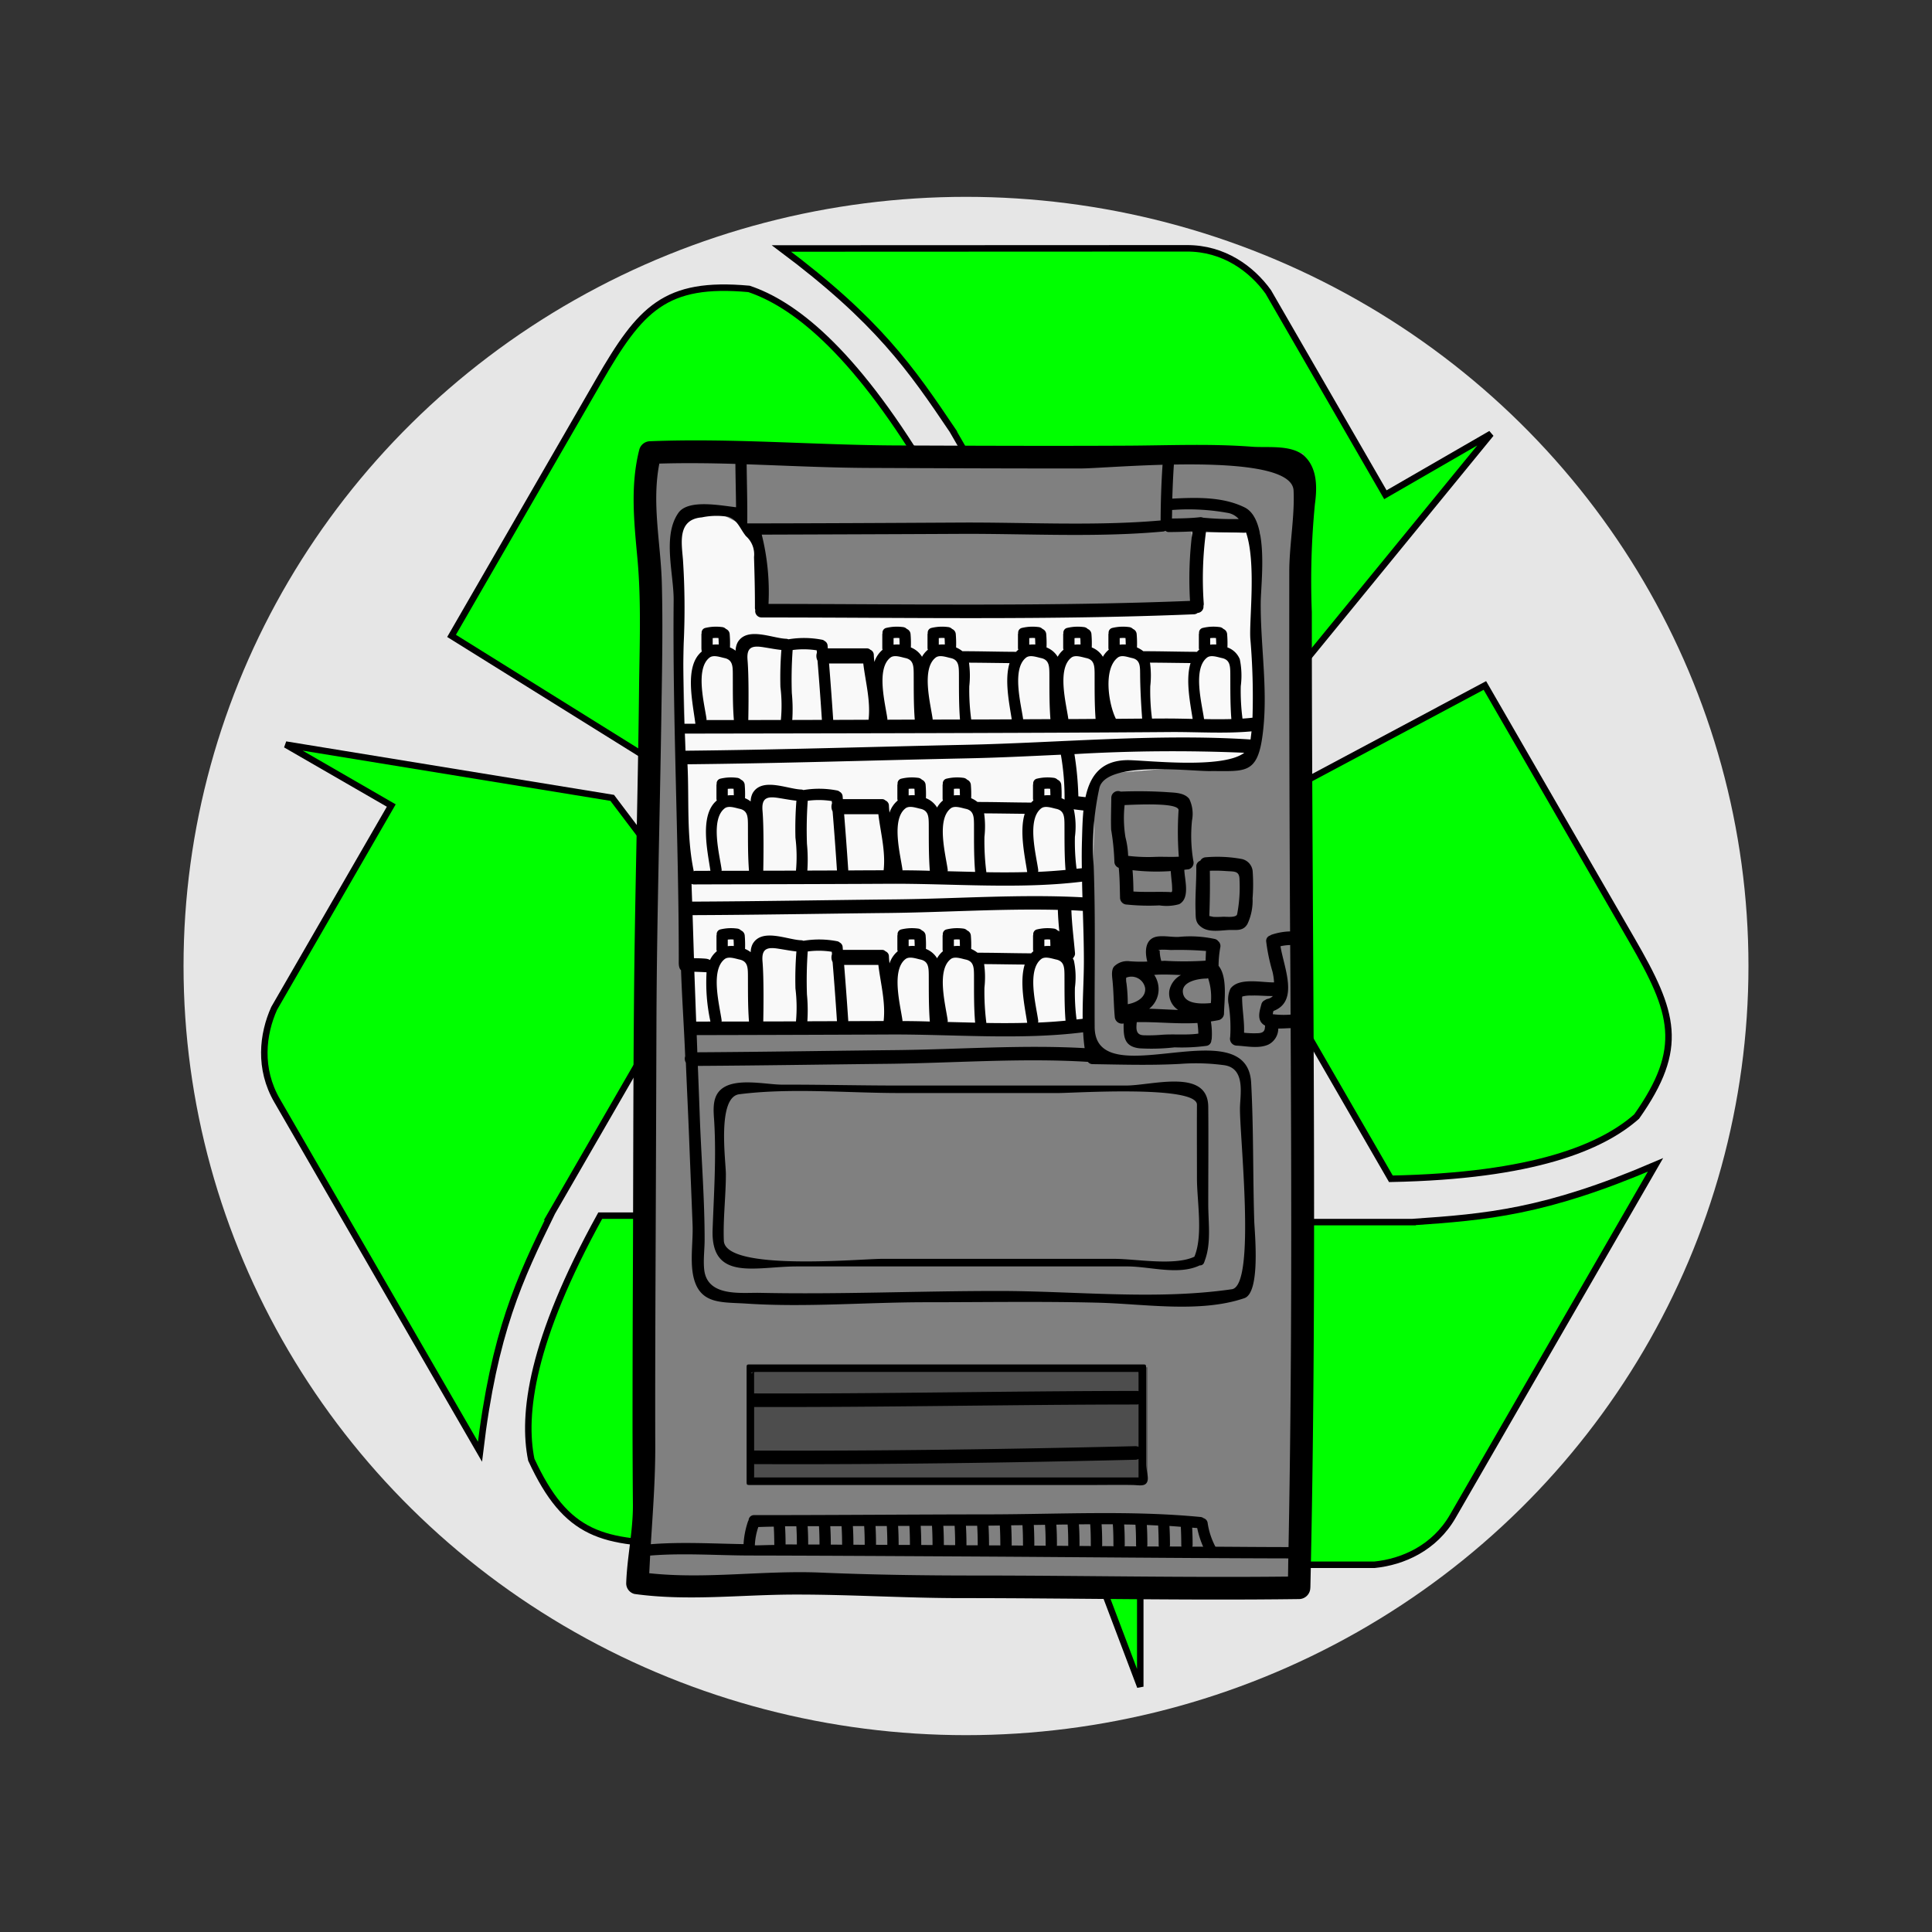 <?xml version="1.0" encoding="UTF-8" standalone="no"?>
<svg
   viewBox="0 0 200 200"
   x="0px"
   y="0px"
   version="1.1"
   id="svg9"
   width="200"
   height="200"
   xml:space="preserve"
   xmlns="http://www.w3.org/2000/svg"
   xmlns:svg="http://www.w3.org/2000/svg"><rect x="0" y="0" width="200" height="200" fill="#333333" stroke="none"/><defs
     id="defs9" /><g
     id="g8"
     transform="translate(36.535,41.59)"><ellipse
       style="fill:#e6e6e6;stroke-width:1.157"
       id="path12"
       cx="63.465"
       cy="58.41"
       rx="81"
       ry="79.623" /><g
       id="layer1"
       transform="matrix(0.671,0,0,0.671,-68.331,-86.151)"><path
         id="path4042"
         d="m 276.47,172.16 22.683,39.288 c 6.492,11.218 8.217,16.59 0.732,27.216 -5.316,4.695 -15.837,9.181 -37.918,9.606 l -30.181,-52.275 z"
         style="fill:#00ff00;stroke:#000000" /><path
         id="path4054"
         style="fill:#00ff00;stroke:#000000"
         d="m 265.31,254.95 h -42.008 v -18.763 l -18.069,42.701 18.069,47.738 v -18.809 h 36.139 c 4.337,-0.44 9.256,-2.551 12.108,-7.533 l 31.24,-54.162 c -17.097,7.338 -26.163,8.04 -37.479,8.827 z" /><path
         id="path4061"
         style="fill:#00ff00;stroke:#000000"
         d="m 198.65,304.57 -45.365,-4e-5 c -12.961,0.016 -18.476,-1.179 -23.935,-12.974 -1.408,-6.951 -0.034,-18.306 10.64,-37.641 l 60.362,1.1e-4 z" /><path
         id="path4063"
         d="m 132.53,253.5 21.004,-36.38 16.249,9.381 -27.945,-36.999 -50.377,-8.221 16.289,9.404 -18.069,31.297 c -1.787,3.976 -2.419,9.292 0.47,14.252 l 31.285,54.136 c 2.194,-18.475 6.119,-26.678 11.095,-36.871 z"
         style="fill:#00ff00;stroke:#000000" /><path
         id="path4065"
         d="m 117.05,164.51 22.683,-39.288 c 6.469,-11.231 10.259,-15.411 23.204,-14.242 6.724,2.256 15.869,9.125 27.278,28.035 l -30.181,52.275 z"
         style="fill:#00ff00;stroke:#000000" /><path
         id="path4067"
         style="fill:#00ff00;stroke:#000000"
         d="m 194.33,132.79 21.004,36.38 -16.249,9.381 46.015,-5.702 32.308,-39.518 -16.289,9.404 -18.069,-31.297 c -2.55,-3.536 -6.838,-6.74 -12.577,-6.719 l -62.525,0.026 c 14.903,11.138 20.044,18.638 26.384,28.044 z" /></g><rect
       style="fill:#808080"
       id="rect9"
       width="68.094"
       height="117.396"
       x="30.3"
       y="21.327"
       transform="translate(-7.9746358e-4,-16.002)" /><rect
       style="fill:#4d4d4d"
       id="rect12"
       width="41.121"
       height="11.743"
       x="41.129"
       y="99.947" /><path
       style="fill:#f9f9f9"
       d="M 35.159,64.843 C 33.815,12.696 33.815,12.696 33.815,12.696 l 3.125,-1.676 4.267,2.19 1.326,8.548 44.526,-0.708 -0.251,-7.53 7.079,0.033 -0.037,22.503 -2.481,1.369 -14.508,1.143 -0.642,26.155 z"
       id="path11" /><path
       d="m 35.291,48.64 c 0,-0.047 0.039,-0.078 0.141,-0.078 0.577,0 1.006,0 1.576,-0.008 -0.3,-2.028 -1.155,-5.789 0.663,-7.28 a 0.428,0.428 0 0 1 -0.039,-0.171 v -1.436 a 0.6,0.6 0 0 1 0.024,-0.1 0.5,0.5 0 0 1 0.405,-0.554 4.705,4.705 0 0 1 1.686,-0.086 0.659,0.659 0 0 1 0.429,0.2 0.619,0.619 0 0 1 0.382,0.538 11.449,11.449 0 0 1 0.031,1.373 2.668,2.668 0 0 1 0.586,0.336 1.916,1.916 0 0 1 0.21,-0.866 c 0.975,-1.654 3.582,-0.414 5.025,-0.367 a 0.694,0.694 0 0 1 0.226,0.055 9.78,9.78 0 0 1 3.5,0.047 0.539,0.539 0 0 1 0.257,0.132 0.572,0.572 0 0 1 0.3,0.461 c 0.008,0.1 0.016,0.2 0.024,0.3 H 54.8 a 0.484,0.484 0 0 1 0.327,0.14 0.58,0.58 0 0 1 0.359,0.508 c 0.008,0.257 0.031,0.507 0.063,0.756 a 2.717,2.717 0 0 1 0.85,-1.264 0.428,0.428 0 0 1 -0.039,-0.171 v -1.438 a 0.6,0.6 0 0 1 0.024,-0.1 0.5,0.5 0 0 1 0.405,-0.554 4.705,4.705 0 0 1 1.686,-0.086 0.659,0.659 0 0 1 0.429,0.2 0.619,0.619 0 0 1 0.382,0.538 11.449,11.449 0 0 1 0.031,1.373 2.352,2.352 0 0 1 1.155,0.968 2.505,2.505 0 0 1 0.609,-0.734 0.412,0.412 0 0 1 -0.039,-0.171 v -1.434 a 0.592,0.592 0 0 1 0.023,-0.1 0.5,0.5 0 0 1 0.406,-0.554 4.7,4.7 0 0 1 1.685,-0.086 0.657,0.657 0 0 1 0.429,0.2 0.62,0.62 0 0 1 0.383,0.538 11.66,11.66 0 0 1 0.032,1.375 2.841,2.841 0 0 1 0.655,0.391 c 1.834,0 3.66,0.054 5.493,0.062 0.016,0 0.031,0.008 0.055,0.008 A 1.708,1.708 0 0 1 70.445,41.274 0.412,0.412 0 0 1 70.4,41.1 v -1.433 a 0.592,0.592 0 0 1 0.023,-0.1 0.5,0.5 0 0 1 0.406,-0.554 4.7,4.7 0 0 1 1.685,-0.086 0.657,0.657 0 0 1 0.429,0.2 0.62,0.62 0 0 1 0.383,0.538 11.66,11.66 0 0 1 0.031,1.373 c 0.109,0.047 0.21,0.094 0.312,0.149 a 25.854,25.854 0 0 0 -0.383,-4.651 c -3.362,0.156 -6.632,0.32 -9.932,0.383 -9.6,0.2 -19.124,0.515 -28.721,0.608 0.183,3.708 -0.122,7.415 0.658,11.113 z M 98.577,5.7 c 1.28,1.28 1.233,3.254 1.007,4.9 a 81.944,81.944 0 0 0 -0.32,11.158 c 0,33.62 0.616,67.288 -0.148,100.909 v 0.015 a 0.37,0.37 0 0 1 -0.008,0.094 1.178,1.178 0 0 1 -1.17,1.17 c -11.673,0.157 -23.377,-0.1 -35.057,-0.1 -5.735,0 -11.47,-0.382 -17.2,-0.367 -5.547,0.008 -11.009,0.7 -16.533,-0.062 a 1.131,1.131 0 0 1 -0.858,-1.124 c 0.093,-2.731 0.71,-5.368 0.694,-8.106 -0.023,-2.536 -0.031,-5.064 -0.039,-7.6 q 0,-7.443 0.031,-14.895 C 29.023,81.869 29.007,72.053 29.093,62.23 29.179,51.486 29.499,40.73 29.616,29.982 29.663,25.441 29.866,20.853 29.46,16.32 29.109,12.497 28.688,8.705 29.647,4.944 a 1.178,1.178 0 0 1 1.124,-0.858 c 8.5,-0.336 17.017,0.4 25.522,0.437 7.888,0.031 15.776,0.062 23.665,0.023 4.369,-0.015 8.762,-0.226 13.123,0.109 1.642,0.127 4.185,-0.263 5.496,1.045 z m -1.646,11.894 c 0,-2.746 0.57,-5.7 0.445,-8.4 C 97.266,6.788 90.9,6.4 84.985,6.5 c -0.078,1.178 -0.132,2.348 -0.163,3.527 2.5,-0.125 5.219,-0.211 7.49,0.912 2.575,1.28 1.67,7.78 1.662,9.91 -0.024,4.642 0.827,9.292 0.156,13.919 -0.562,3.894 -1.951,3.433 -5.438,3.465 -2.076,0.015 -10.7,-1.077 -11.415,1.732 a 28.489,28.489 0 0 0 -0.593,8.1 c 0.2,5.539 0.07,11.1 0.1,16.65 0.031,7.186 15.777,-1.927 16.2,5.782 0.257,4.744 0.172,9.558 0.32,14.317 0.039,1.178 0.679,7.405 -1.022,7.982 -4.6,1.569 -10.4,0.585 -15.153,0.468 -5.945,-0.148 -11.9,-0.046 -17.844,-0.046 -6.164,0 -12.4,0.546 -18.554,0.14 -2.481,-0.164 -4.744,0.117 -5.446,-2.629 -0.429,-1.678 -0.055,-3.816 -0.125,-5.54 -0.117,-3.067 -0.25,-6.125 -0.367,-9.192 -0.1,-2.528 -0.226,-5.056 -0.328,-7.584 a 0.8,0.8 0 0 1 -0.07,-0.663 c -0.117,-2.965 -0.328,-5.93 -0.429,-8.9 -0.281,-0.257 -0.234,-0.788 -0.234,-1.068 0,-12.453 -0.648,-24.789 -0.531,-37.218 0.024,-2.731 -1.186,-6.656 0.484,-9.051 1,-1.444 4.307,-0.78 5.977,-0.593 C 39.646,9.43 39.607,7.932 39.592,6.433 36.97,6.355 34.341,6.324 31.719,6.402 c -0.8,4.1 0.14,8.185 0.257,12.328 0.125,4.713 0.016,9.433 -0.054,14.146 -0.156,10.307 -0.453,20.606 -0.5,30.913 Q 31.376,78.466 31.313,93.15 c -0.015,4.986 -0.031,9.972 -0.015,14.957 0.007,3.441 -0.25,6.789 -0.461,10.159 3.16,-0.249 6.422,-0.062 9.6,-0.008 a 8.83,8.83 0 0 1 0.468,-2.379 0.977,0.977 0 0 1 0.055,-0.094 0.552,0.552 0 0 1 0.577,-0.53 c 8.583,0 16.331,-0.071 24.477,-0.078 7.186,-0.016 14.583,-0.422 21.745,0.273 a 0.63,0.63 0 0 1 0.305,0.124 0.6,0.6 0 0 1 0.421,0.523 7.642,7.642 0 0 0 0.8,2.427 c 2.52,0.015 5.04,0.039 7.568,0.039 0.343,-17.9 0.312,-35.806 0.218,-53.72 -0.413,0.008 -0.85,0.047 -1.279,0.039 a 1.867,1.867 0 0 1 -1.007,1.654 c -1,0.46 -2.239,0.172 -3.292,0.117 a 0.716,0.716 0 0 1 -0.679,-0.89 15.641,15.641 0 0 0 -0.156,-3.362 2.6,2.6 0 0 1 0.187,-1.655 c 0.874,-1.178 3.215,-0.616 4.51,-0.639 a 6.124,6.124 0 0 0 -0.164,-1.116 19.179,19.179 0 0 1 -0.648,-3.1 0.581,0.581 0 0 1 0.414,-0.64 0.523,0.523 0 0 1 0.156,-0.086 6.6,6.6 0 0 1 1.9,-0.336 q -0.07,-12.943 -0.086,-25.88 z m 0.133,45.847 q -0.012,-3.6 -0.039,-7.2 a 4.816,4.816 0 0 0 -1.007,0.124 c 0.375,2.248 1.935,5.7 -0.726,6.7 a 1.873,1.873 0 0 0 -0.07,0.335 9.053,9.053 0 0 0 1.842,0.041 z M 96.8,121.617 c 0.016,-0.625 0.016,-1.249 0.032,-1.881 -11.072,-0.023 -22.152,-0.14 -33.231,-0.2 -7.506,-0.039 -15.02,-0.086 -22.526,-0.1 -3.386,-0.008 -6.913,-0.273 -10.307,0.007 l -0.094,1.826 c 5.915,0.64 11.86,-0.32 17.79,-0.062 5.321,0.226 10.611,0.3 15.933,0.3 10.788,0 21.611,0.227 32.403,0.11 z m -1.56,-60.1 c -0.749,0.016 -1.5,-0.078 -2.247,-0.047 a 3.158,3.158 0 0 0 -0.929,0.1 0.861,0.861 0 0 0 -0.015,0.249 c 0.023,1.179 0.242,2.326 0.2,3.5 a 9.585,9.585 0 0 0 1.147,0.055 c 0.4,-0.008 0.921,0.023 1,-0.484 0.016,-0.1 0.024,-0.211 0.031,-0.312 a 1.112,1.112 0 0 1 -0.2,-0.125 c -0.656,-0.515 -0.367,-1.4 -0.188,-2.068 a 0.624,0.624 0 0 1 0.383,-0.445 0.635,0.635 0 0 1 0.226,-0.117 1.05,1.05 0 0 0 0.59,-0.309 z m -2.117,-28.81 a 70.155,70.155 0 0 0 -0.226,-8.2 c -0.125,-1.951 0.632,-7.841 -0.445,-10.986 a 0.766,0.766 0 0 1 -0.2,0.031 c -1.318,-0.046 -2.629,-0.015 -3.94,-0.125 a 36.375,36.375 0 0 0 -0.234,7.483 0.607,0.607 0 0 1 -0.031,0.219 0.656,0.656 0 0 1 -0.609,0.733 0.638,0.638 0 0 1 -0.39,0.14 C 72.161,22.619 57.219,22.33 42.317,22.33 a 0.661,0.661 0 0 1 -0.664,-0.78 0.694,0.694 0 0 1 -0.039,-0.18 c 0.008,-1.763 -0.039,-3.526 -0.093,-5.29 a 2.511,2.511 0 0 0 -0.843,-2.177 c -0.031,-0.039 -0.062,-0.085 -0.093,-0.124 -0.547,-0.726 -0.781,-1.53 -1.717,-1.865 a 7.4,7.4 0 0 0 -2.746,0.054 c -2.567,0.211 -2.092,2.669 -1.959,4.362 a 76.551,76.551 0 0 1 0.078,8.676 c -0.078,2.708 -0.039,5.2 0.055,8.326 h 1.155 c -0.3,-2.341 -1.155,-5.985 0.663,-7.475 a 1.77,1.77 0 0 1 -0.039,-0.359 v -1.436 a 0.592,0.592 0 0 1 0.023,-0.1 0.5,0.5 0 0 1 0.406,-0.554 4.7,4.7 0 0 1 1.685,-0.086 0.657,0.657 0 0 1 0.429,0.2 0.62,0.62 0 0 1 0.383,0.538 11.66,11.66 0 0 1 0.031,1.373 2.683,2.683 0 0 1 0.585,0.336 1.916,1.916 0 0 1 0.211,-0.866 c 0.975,-1.654 3.581,-0.414 5.024,-0.367 a 0.7,0.7 0 0 1 0.227,0.055 9.775,9.775 0 0 1 3.5,0.047 0.547,0.547 0 0 1 0.258,0.132 0.575,0.575 0 0 1 0.3,0.461 c 0.008,0.1 0.015,0.2 0.023,0.3 h 4.073 a 0.488,0.488 0 0 1 0.328,0.141 0.581,0.581 0 0 1 0.359,0.507 c 0.008,0.257 0.031,0.507 0.062,0.757 A 2.717,2.717 0 0 1 54.833,25.672 0.42,0.42 0 0 1 54.8,25.5 v -1.438 a 0.592,0.592 0 0 1 0.023,-0.1 0.5,0.5 0 0 1 0.406,-0.554 4.7,4.7 0 0 1 1.685,-0.086 0.657,0.657 0 0 1 0.429,0.2 0.62,0.62 0 0 1 0.383,0.538 11.66,11.66 0 0 1 0.031,1.373 2.356,2.356 0 0 1 1.155,0.968 2.485,2.485 0 0 1 0.608,-0.733 0.437,0.437 0 0 1 -0.039,-0.172 v -1.434 a 0.6,0.6 0 0 1 0.024,-0.1 0.5,0.5 0 0 1 0.405,-0.554 4.705,4.705 0 0 1 1.686,-0.086 0.661,0.661 0 0 1 0.429,0.2 0.619,0.619 0 0 1 0.382,0.538 11.449,11.449 0 0 1 0.031,1.373 2.906,2.906 0 0 1 0.656,0.391 c 1.833,0 3.659,0.054 5.493,0.062 0.015,0 0.031,0.008 0.054,0.008 a 1.647,1.647 0 0 1 0.242,-0.226 0.437,0.437 0 0 1 -0.039,-0.172 v -1.434 a 0.706,0.706 0 0 1 0.023,-0.1 0.5,0.5 0 0 1 0.406,-0.554 4.705,4.705 0 0 1 1.686,-0.086 0.661,0.661 0 0 1 0.429,0.2 0.619,0.619 0 0 1 0.382,0.538 11.449,11.449 0 0 1 0.031,1.373 2.352,2.352 0 0 1 1.155,0.968 2.488,2.488 0 0 1 0.609,-0.733 0.42,0.42 0 0 1 -0.039,-0.172 v -1.434 a 0.592,0.592 0 0 1 0.023,-0.1 0.5,0.5 0 0 1 0.406,-0.554 4.7,4.7 0 0 1 1.685,-0.086 0.657,0.657 0 0 1 0.429,0.2 0.617,0.617 0 0 1 0.382,0.538 11.449,11.449 0 0 1 0.032,1.373 2.349,2.349 0 0 1 1.154,0.968 2.5,2.5 0 0 1 0.609,-0.733 0.437,0.437 0 0 1 -0.039,-0.172 v -1.434 a 0.706,0.706 0 0 1 0.023,-0.1 0.5,0.5 0 0 1 0.406,-0.554 4.705,4.705 0 0 1 1.686,-0.086 0.661,0.661 0 0 1 0.429,0.2 0.619,0.619 0 0 1 0.382,0.538 11.449,11.449 0 0 1 0.031,1.373 2.906,2.906 0 0 1 0.656,0.391 c 1.833,0 3.659,0.054 5.493,0.062 0.015,0 0.031,0.008 0.054,0.008 a 1.647,1.647 0 0 1 0.242,-0.226 0.437,0.437 0 0 1 -0.039,-0.172 v -1.434 a 0.706,0.706 0 0 1 0.023,-0.1 0.5,0.5 0 0 1 0.407,-0.555 4.7,4.7 0 0 1 1.685,-0.086 0.662,0.662 0 0 1 0.43,0.2 0.619,0.619 0 0 1 0.382,0.538 11.449,11.449 0 0 1 0.031,1.373 2.142,2.142 0 0 1 1.28,1.225 8.353,8.353 0 0 1 0.1,2.786 21.886,21.886 0 0 0 0.18,3.355 c 0.349,-0.02 0.7,-0.052 1.035,-0.091 z m -0.2,2.255 c 0.031,-0.281 0.07,-0.561 0.1,-0.842 -2.809,0.257 -5.735,0.046 -8.52,0.07 -6.789,0.054 -13.545,0.078 -20.334,0.1 -9.128,0.031 -26.388,0.055 -29.821,0.063 0.024,0.593 0.047,1.186 0.078,1.771 9.621,-0.094 19.241,-0.406 28.862,-0.609 9.76,-0.202 19.872,-1.185 29.633,-0.553 z M 91.828,73 c 0.047,-1.435 0.531,-3.963 -1.584,-4.314 a 21.683,21.683 0 0 0 -4.611,-0.141 c -3.027,0.164 -6.063,0.07 -9.09,0.024 a 0.62,0.62 0 0 1 -0.46,-0.235 c -6.8,-0.421 -13.811,0.118 -20.607,0.2 -6.593,0.07 -13.178,0.179 -19.771,0.218 q 0.117,2.868 0.218,5.727 c 0.164,4.073 0.484,8.177 0.484,12.25 0,1.014 -0.148,2.068 -0.047,3.074 0.289,2.91 3.863,2.4 5.782,2.442 8.216,0.172 16.463,-0.195 24.687,-0.195 7.951,0 16.276,0.968 24.156,-0.179 C 93.537,91.5 91.742,75.66 91.828,73 Z M 91.7,12.14 a 2,2 0 0 0 -1.038,-0.616 22.654,22.654 0 0 0 -5.86,-0.32 c 0,0.288 -0.008,0.585 -0.015,0.881 0.8,-0.007 1.942,-0.023 2.879,-0.132 A 0.645,0.645 0 0 1 88,12 a 32.533,32.533 0 0 0 3.7,0.14 z m -0.765,20.708 c -0.125,-1.592 -0.1,-3.129 -0.109,-4.728 -0.008,-0.781 -0.039,-1.421 -0.882,-1.592 -0.429,-0.094 -1.124,-0.351 -1.522,-0.047 -1.505,1.155 -0.538,4.775 -0.319,6.336 v 0.031 c 0.947,0.023 1.907,0.023 2.828,0 z m -1.568,-7.717 c 0,-0.226 -0.008,-0.452 -0.024,-0.671 a 3.176,3.176 0 0 0 -0.6,0.008 v 0.679 a 3.3,3.3 0 0 1 0.62,-0.016 z m -2.474,93.388 c 0.375,0 0.749,0 1.124,0.008 A 9.28,9.28 0 0 1 87.4,116.592 c -0.179,-0.016 -0.351,-0.024 -0.522,-0.039 0.031,0.608 0.046,1.209 0.046,1.826 a 0.736,0.736 0 0 1 -0.035,0.14 z m 5.384,-82.183 a 174.205,174.205 0 0 0 -17.587,0.14 32.964,32.964 0 0 1 0.406,4.369 c 0.25,0.032 0.5,0.063 0.741,0.086 0.453,-2.122 1.545,-3.8 4.33,-3.831 C 81.95,37.085 90,38.075 92.273,36.336 Z M 86.655,20.614 a 38.25,38.25 0 0 1 0.25,-7.194 c -1.093,0.062 -2.458,0.07 -2.458,0.07 a 0.5,0.5 0 0 1 -0.335,-0.133 0.639,0.639 0 0 1 -0.25,0.078 c -6.952,0.64 -14.2,0.2 -21.184,0.242 -5.7,0.031 -15.8,0.063 -20.357,0.078 a 24.517,24.517 0 0 1 0.7,7.171 c 14.531,0.015 29.114,0.274 43.634,-0.312 z m 0.273,12.218 c -0.242,-1.568 -0.757,-4.041 -0.218,-5.781 -1.4,-0.016 -2.8,-0.039 -4.2,-0.047 a 9.812,9.812 0 0 1 0.031,2.442 21.886,21.886 0 0 0 0.18,3.355 c 0.382,-0.008 0.764,-0.008 1.147,-0.008 0.969,-0.008 2.007,0.016 3.06,0.039 z m -2.38,85.668 c 0.414,0.008 0.82,0.008 1.225,0.008 a 0.74,0.74 0 0 1 -0.023,-0.132 c 0,-0.656 -0.016,-1.272 -0.047,-1.912 -0.4,-0.031 -0.788,-0.063 -1.178,-0.086 0.039,0.671 0.055,1.327 0.055,2 A 0.32,0.32 0 0 1 84.548,118.5 Z M 83.612,12.288 c 0.008,-1.927 0.07,-3.846 0.2,-5.766 C 79.95,6.632 76.486,6.905 75.37,6.905 68.051,6.912 60.732,6.881 53.414,6.85 49.192,6.834 44.979,6.616 40.758,6.475 c 0.023,2.037 0.086,4.073 0.062,6.118 7.483,-0.008 14.591,-0.047 21.84,-0.086 6.892,-0.047 14.086,0.382 20.952,-0.219 z M 82.216,118.5 c 0.405,0 0.811,0 1.217,0.007 a 0.678,0.678 0 0 1 -0.024,-0.124 c 0,-0.7 -0.015,-1.358 -0.054,-2.053 -0.39,-0.015 -0.781,-0.039 -1.171,-0.054 0.047,0.71 0.055,1.4 0.055,2.107 A 0.577,0.577 0 0 1 82.216,118.5 Z M 81.7,32.8 c -0.117,-1.576 -0.2,-3.1 -0.211,-4.681 -0.008,-0.781 -0.008,-1.421 -0.851,-1.592 -0.429,-0.094 -1.061,-0.351 -1.459,-0.047 -1.513,1.155 -0.975,4.775 -0.2,6.336 v 0.007 z m -1.825,85.68 c 0.406,0 0.811,0.008 1.209,0.008 0,-0.039 -0.015,-0.07 -0.015,-0.109 0,-0.734 -0.008,-1.413 -0.063,-2.131 q -0.585,-0.022 -1.17,-0.023 c 0.054,0.718 0.062,1.428 0.062,2.154 a 0.375,0.375 0 0 1 -0.023,0.101 z M 80,25.131 c 0,-0.226 -0.008,-0.452 -0.024,-0.671 a 3.176,3.176 0 0 0 -0.6,0.008 v 0.679 A 3.3,3.3 0 0 1 80,25.131 Z m -2.458,93.333 c 0.4,0 0.8,0.008 1.2,0.008 a 0.362,0.362 0 0 1 -0.015,-0.093 c 0,-0.75 -0.008,-1.436 -0.063,-2.177 H 77.5 c 0.055,0.733 0.062,1.443 0.062,2.177 -0.005,0.031 -0.02,0.054 -0.02,0.085 z M 74.054,32.848 c 0.944,0 1.888,-0.008 2.825,-0.016 -0.117,-1.591 -0.094,-3.121 -0.1,-4.712 -0.008,-0.781 -0.039,-1.421 -0.881,-1.592 -0.43,-0.094 -1.124,-0.351 -1.522,-0.047 -1.506,1.155 -0.538,4.775 -0.32,6.336 z m 1.147,85.6 c 0.4,0 0.8,0.008 1.2,0.008 a 0.278,0.278 0 0 1 -0.016,-0.078 c 0,-0.75 -0.008,-1.436 -0.062,-2.177 -0.39,0 -0.781,0.007 -1.171,0.007 0.055,0.734 0.063,1.436 0.063,2.17 0.002,0.022 -0.015,0.047 -0.015,0.071 z m 0.546,-51.536 c -0.078,-0.538 -0.125,-1.092 -0.156,-1.638 -6.515,0.819 -13.482,0.195 -20.013,0.226 -6.195,0.031 -18,0.063 -19.99,0.063 0.023,0.593 0.047,1.186 0.062,1.779 6.874,-0.039 13.748,-0.156 20.615,-0.227 6.429,-0.069 13.045,-0.568 19.482,-0.202 z m -0.125,-24.6 C 75.287,42.273 74.944,42.234 74.6,42.187 a 0.624,0.624 0 0 1 0.039,0.078 8.327,8.327 0 0 1 0.1,2.786 22.111,22.111 0 0 0 0.171,3.293 c 0.18,-0.024 0.367,-0.032 0.547,-0.055 -0.016,-0.968 -0.016,-1.927 0.015,-2.887 0.028,-1.002 0.049,-2.068 0.15,-3.09 z m 0.047,15.59 c 0,-1.733 -0.054,-3.465 -0.109,-5.2 -0.4,-0.023 -0.788,-0.047 -1.186,-0.062 0.055,1.482 0.242,2.949 0.375,4.424 a 0.6,0.6 0 0 1 -0.133,0.437 0.83,0.83 0 0 1 -0.094,0.132 1.066,1.066 0 0 1 0.117,0.234 8.327,8.327 0 0 1 0.1,2.786 22.091,22.091 0 0 0 0.171,3.292 c 0.211,-0.023 0.422,-0.039 0.632,-0.07 -0.021,-2.002 0.127,-4.031 0.127,-5.975 z m -0.148,-6.6 c -0.016,-0.547 -0.031,-1.085 -0.039,-1.623 -6.484,0.8 -13.412,0.187 -19.9,0.218 -6.78,0.039 -20.287,0.063 -20.287,0.07 a 0.482,0.482 0 0 1 -0.241,-0.062 c 0.015,0.616 0.039,1.225 0.062,1.841 7.053,-0.031 14.107,-0.163 21.153,-0.234 6.355,-0.071 12.885,-0.555 19.252,-0.212 z m -0.2,-26.17 c 0,-0.226 -0.008,-0.452 -0.023,-0.671 a 3.176,3.176 0 0 0 -0.6,0.008 v 0.679 a 3.287,3.287 0 0 1 0.62,-0.017 z m -1.264,93.31 c 0,-0.023 -0.008,-0.039 -0.008,-0.062 0,-0.742 -0.007,-1.421 -0.062,-2.154 -0.39,0 -0.78,0.008 -1.17,0.016 0.054,0.717 0.062,1.412 0.062,2.138 a 0.139,0.139 0 0 1 -0.016,0.054 c 0.395,-10e-4 0.793,-10e-4 1.191,0.007 z M 73.768,48.469 c -0.124,-1.6 -0.1,-3.136 -0.109,-4.744 -0.008,-0.78 -0.039,-1.42 -0.881,-1.591 -0.43,-0.094 -1.124,-0.351 -1.522,-0.047 -1.506,1.155 -0.538,4.775 -0.32,6.336 a 0.5,0.5 0 0 1 -0.015,0.241 c 0.956,-0.04 1.9,-0.11 2.844,-0.196 z m 0,15.6 c -0.124,-1.6 -0.1,-3.136 -0.109,-4.744 -0.008,-0.78 -0.039,-1.42 -0.881,-1.591 -0.43,-0.094 -1.124,-0.351 -1.522,-0.047 -1.506,1.155 -0.538,4.775 -0.32,6.336 a 0.5,0.5 0 0 1 -0.015,0.241 c 0.956,-0.035 1.9,-0.105 2.844,-0.191 z M 72.949,54.73 a 0.527,0.527 0 0 1 0.18,0.109 C 73.051,54.09 72.996,53.349 72.973,52.6 67.16,52.459 61.245,52.857 55.479,52.92 c -6.772,0.07 -13.545,0.2 -20.317,0.226 q 0.071,2.223 0.14,4.455 c 0.445,0.008 0.851,0.016 1.256,0.055 a 1.072,1.072 0 0 1 0.406,0.132 2.546,2.546 0 0 1 0.71,-0.913 0.428,0.428 0 0 1 -0.039,-0.171 v -1.432 a 0.6,0.6 0 0 1 0.024,-0.1 0.5,0.5 0 0 1 0.405,-0.554 4.705,4.705 0 0 1 1.686,-0.086 0.659,0.659 0 0 1 0.429,0.2 0.619,0.619 0 0 1 0.382,0.538 11.444,11.444 0 0 1 0.031,1.373 2.668,2.668 0 0 1 0.586,0.336 1.916,1.916 0 0 1 0.21,-0.866 c 0.975,-1.654 3.582,-0.414 5.025,-0.367 a 0.67,0.67 0 0 1 0.226,0.055 9.78,9.78 0 0 1 3.5,0.047 0.539,0.539 0 0 1 0.257,0.132 0.572,0.572 0 0 1 0.3,0.461 c 0.008,0.1 0.016,0.2 0.024,0.3 h 4.08 a 0.458,0.458 0 0 1 0.327,0.148 0.559,0.559 0 0 1 0.359,0.5 c 0.008,0.257 0.031,0.507 0.063,0.756 a 2.717,2.717 0 0 1 0.85,-1.264 0.428,0.428 0 0 1 -0.039,-0.171 v -1.438 a 0.6,0.6 0 0 1 0.024,-0.1 0.5,0.5 0 0 1 0.405,-0.554 4.705,4.705 0 0 1 1.686,-0.086 0.659,0.659 0 0 1 0.429,0.2 0.619,0.619 0 0 1 0.382,0.538 11.444,11.444 0 0 1 0.031,1.373 2.352,2.352 0 0 1 1.155,0.968 2.505,2.505 0 0 1 0.609,-0.734 0.412,0.412 0 0 1 -0.039,-0.171 v -1.434 a 0.592,0.592 0 0 1 0.023,-0.1 0.5,0.5 0 0 1 0.406,-0.554 4.7,4.7 0 0 1 1.685,-0.086 0.657,0.657 0 0 1 0.429,0.2 0.62,0.62 0 0 1 0.383,0.538 11.656,11.656 0 0 1 0.032,1.375 2.874,2.874 0 0 1 0.655,0.39 c 1.834,0 3.66,0.055 5.493,0.063 0.016,0 0.031,0.008 0.055,0.008 a 1.708,1.708 0 0 1 0.242,-0.227 0.412,0.412 0 0 1 -0.039,-0.171 v -1.436 a 0.592,0.592 0 0 1 0.023,-0.1 0.5,0.5 0 0 1 0.406,-0.554 4.7,4.7 0 0 1 1.685,-0.086 0.657,0.657 0 0 1 0.426,0.202 z M 69.373,32.871 c 0.944,-0.008 1.888,-0.008 2.832,-0.015 -0.125,-1.6 -0.1,-3.129 -0.109,-4.736 -0.008,-0.781 -0.039,-1.421 -0.882,-1.592 -0.429,-0.094 -1.124,-0.351 -1.521,-0.047 -1.506,1.155 -0.539,4.775 -0.32,6.336 z m 2.827,7.865 c 0,-0.226 -0.008,-0.452 -0.023,-0.671 a 3.176,3.176 0 0 0 -0.6,0.008 v 0.679 A 3.287,3.287 0 0 1 72.2,40.736 Z m 0,15.605 c 0,-0.226 -0.008,-0.452 -0.023,-0.671 a 3.018,3.018 0 0 0 -0.6,0.008 v 0.679 A 3.206,3.206 0 0 1 72.2,56.341 Z m -0.484,62.084 c 0,-0.015 -0.007,-0.031 -0.007,-0.046 0,-0.726 -0.008,-1.405 -0.063,-2.123 -0.39,0.008 -0.78,0.016 -1.162,0.016 0.039,0.71 0.054,1.4 0.054,2.107 0,0.015 -0.008,0.023 -0.008,0.039 0.388,0 0.785,0 1.183,0.007 z M 70.637,25.131 c 0,-0.226 -0.008,-0.452 -0.024,-0.671 a 3.176,3.176 0 0 0 -0.6,0.008 v 0.679 a 3.3,3.3 0 0 1 0.624,-0.016 z m -1.272,93.279 v -0.031 c 0,-0.718 -0.008,-1.382 -0.055,-2.084 -0.39,0.008 -0.78,0.008 -1.17,0.016 0.039,0.694 0.054,1.365 0.054,2.068 0,0.007 -0.007,0.015 -0.007,0.023 0.398,-0.002 0.788,-0.002 1.178,0.008 z M 69.8,48.687 c -0.226,-1.537 -0.827,-4.19 -0.258,-6.031 -1.4,-0.016 -2.8,-0.039 -4.2,-0.047 a 9.812,9.812 0 0 1 0.031,2.442 25.769,25.769 0 0 0 0.2,3.651 c 1.42,0.024 2.827,0.024 4.227,-0.015 z m 0,15.605 c -0.226,-1.537 -0.827,-4.19 -0.258,-6.032 -1.4,-0.007 -2.8,-0.039 -4.2,-0.046 a 9.817,9.817 0 0 1 0.031,2.442 25.769,25.769 0 0 0 0.2,3.651 c 1.42,0.024 2.827,0.024 4.227,-0.015 z M 64,32.892 c 1.4,0 2.8,-0.008 4.2,-0.016 -0.242,-1.56 -0.772,-4.065 -0.226,-5.82 -1.4,-0.016 -2.8,-0.039 -4.2,-0.047 a 9.812,9.812 0 0 1 0.031,2.442 23.023,23.023 0 0 0 0.2,3.436 z m 3.019,85.507 v -0.015 c 0,-0.7 -0.015,-1.358 -0.055,-2.053 -0.39,0.008 -0.78,0.008 -1.17,0.016 0.039,0.679 0.055,1.35 0.055,2.037 v 0.007 c 0.395,-0.005 0.785,-0.005 1.175,0.003 z m -2.629,-0.023 h 0.288 c 0,-0.695 -0.015,-1.342 -0.054,-2.021 h -1.166 c 0.039,0.679 0.055,1.334 0.055,2.021 z M 61.562,48.6 64.41,48.67 C 64.27,47 64.3,45.4 64.293,43.724 c -0.008,-0.78 -0.039,-1.42 -0.881,-1.591 -0.43,-0.094 -1.124,-0.351 -1.522,-0.047 -1.506,1.155 -0.538,4.775 -0.32,6.336 A 0.673,0.673 0 0 1 61.562,48.6 Z m 0,15.605 2.848,0.07 c -0.14,-1.67 -0.109,-3.269 -0.117,-4.947 -0.008,-0.78 -0.039,-1.42 -0.881,-1.591 -0.43,-0.094 -1.124,-0.351 -1.522,-0.047 -1.506,1.155 -0.538,4.775 -0.32,6.336 a 0.673,0.673 0 0 1 -0.008,0.18 z M 60.01,32.9 c 0.936,0 1.888,-0.007 2.832,-0.007 -0.125,-1.615 -0.1,-3.16 -0.109,-4.775 -0.008,-0.781 -0.039,-1.421 -0.882,-1.592 -0.429,-0.094 -1.123,-0.351 -1.521,-0.047 -1.506,1.155 -0.539,4.775 -0.32,6.336 a 0.345,0.345 0 0 1 0,0.085 z m 2.824,7.834 c 0,-0.226 -0.008,-0.452 -0.023,-0.671 a 3.176,3.176 0 0 0 -0.6,0.008 v 0.679 a 3.287,3.287 0 0 1 0.623,-0.014 z m 0,15.605 c 0,-0.226 -0.008,-0.452 -0.023,-0.671 a 3.018,3.018 0 0 0 -0.6,0.008 v 0.679 a 3.206,3.206 0 0 1 0.623,-0.014 z m -1.662,62.014 c 0.39,0.008 0.781,0.008 1.171,0.008 0,-0.687 -0.016,-1.327 -0.055,-2 h -1.17 c 0.039,0.668 0.054,1.323 0.054,1.994 z m 0.1,-93.224 c 0,-0.226 -0.008,-0.452 -0.024,-0.671 a 3.176,3.176 0 0 0 -0.6,0.008 v 0.679 a 3.3,3.3 0 0 1 0.626,-0.014 z m -2.442,93.216 c 0.39,0 0.78,0.008 1.17,0.008 0,-0.679 -0.016,-1.319 -0.055,-1.99 h -1.17 c 0.041,0.666 0.057,1.313 0.057,1.984 z m 0.889,-69.793 c -0.125,-1.631 -0.1,-3.2 -0.109,-4.83 -0.008,-0.78 -0.039,-1.42 -0.882,-1.591 -0.429,-0.094 -1.123,-0.351 -1.521,-0.047 -1.506,1.155 -0.539,4.775 -0.32,6.336 a 0.3,0.3 0 0 1 0,0.085 q 1.406,0.002 2.834,0.049 z m 0,15.605 c -0.125,-1.631 -0.1,-3.2 -0.109,-4.83 -0.008,-0.78 -0.039,-1.42 -0.882,-1.591 -0.429,-0.094 -1.123,-0.351 -1.521,-0.047 -1.506,1.155 -0.539,4.775 -0.32,6.336 a 0.3,0.3 0 0 1 0,0.085 q 1.406,0.002 2.834,0.049 z m -4.4,-31.241 c 0.945,-0.008 1.9,-0.008 2.841,-0.008 -0.125,-1.615 -0.1,-3.168 -0.11,-4.79 -0.008,-0.781 -0.039,-1.421 -0.881,-1.592 -0.43,-0.094 -1.124,-0.351 -1.522,-0.047 -1.506,1.155 -0.538,4.775 -0.32,6.336 0.009,0.041 -0.007,0.064 -0.007,0.103 z m 2.833,7.818 c 0,-0.226 -0.008,-0.452 -0.024,-0.671 a 3.165,3.165 0 0 0 -0.6,0.008 v 0.679 a 3.284,3.284 0 0 1 0.625,-0.014 z m 0,15.605 c 0,-0.226 -0.008,-0.452 -0.024,-0.671 a 3.007,3.007 0 0 0 -0.6,0.008 v 0.679 a 3.2,3.2 0 0 1 0.625,-0.014 z m -1.662,62 h 1.17 c 0,-0.672 -0.015,-1.3 -0.054,-1.967 h -1.17 c 0.039,0.657 0.055,1.304 0.055,1.968 z m 0.1,-93.209 c 0,-0.226 -0.008,-0.452 -0.023,-0.671 a 3.176,3.176 0 0 0 -0.6,0.008 v 0.679 a 3.287,3.287 0 0 1 0.625,-0.015 z m -2.44,93.194 c 0.39,0.008 0.78,0.008 1.17,0.008 0,-0.664 -0.015,-1.3 -0.054,-1.951 H 54.1 c 0.034,0.655 0.05,1.287 0.05,1.943 z M 54.938,48.5 c 0.219,-1.959 -0.312,-3.87 -0.546,-5.8 H 50.85 c 0.156,1.942 0.3,3.877 0.429,5.82 1.221,-0.013 2.434,-0.013 3.659,-0.02 z m 0,15.605 c 0.219,-1.959 -0.312,-3.87 -0.546,-5.806 H 50.85 c 0.156,1.943 0.3,3.878 0.429,5.821 1.221,-0.008 2.434,-0.008 3.659,-0.015 z M 53.378,32.918 C 53.604,30.952 53.065,29.04 52.831,27.09 h -3.542 c 0.156,1.942 0.3,3.893 0.429,5.844 1.217,-0.008 2.442,-0.008 3.66,-0.016 z m -1.569,85.4 c 0.39,0 0.781,0.008 1.171,0.008 0,-0.663 -0.016,-1.288 -0.055,-1.935 h -1.17 c 0.039,0.645 0.054,1.277 0.054,1.925 z m -2.34,-0.008 c 0.39,0 0.78,0 1.17,0.008 0,-0.655 -0.016,-1.28 -0.055,-1.919 h -1.17 c 0.039,0.637 0.055,1.262 0.055,1.909 z M 47.042,48.531 c 1.022,0 2.044,-0.008 3.066,-0.008 q -0.2,-3.066 -0.452,-6.117 A 1.05,1.05 0 0 1 49.593,41.579 C 49.586,41.493 49.578,41.415 49.57,41.337 A 8.542,8.542 0 0 0 47.081,41.306 42.267,42.267 0 0 0 47,45.753 a 17.206,17.206 0 0 1 0.042,2.778 z m 0,15.6 c 1.022,0 2.044,-0.008 3.066,-0.008 q -0.2,-3.066 -0.452,-6.117 A 1.05,1.05 0 0 1 49.593,57.179 C 49.586,57.093 49.578,57.015 49.57,56.937 A 8.542,8.542 0 0 0 47.081,56.906 42.267,42.267 0 0 0 47,61.358 a 17.206,17.206 0 0 1 0.042,2.778 z m -1.561,-31.19 c 1.023,0 2.045,-0.007 3.067,-0.007 q -0.2,-3.067 -0.453,-6.133 A 1.049,1.049 0 0 1 48.033,25.974 C 48.025,25.888 48.017,25.81 48.009,25.732 A 8.577,8.577 0 0 0 45.52,25.7 a 42.267,42.267 0 0 0 -0.085,4.447 17.5,17.5 0 0 1 0.046,2.794 z M 47.128,118.3 H 48.3 c 0,-0.647 -0.015,-1.256 -0.054,-1.9 h -1.173 c 0.039,0.636 0.055,1.261 0.055,1.9 z m -2.341,-0.015 c 0.39,0 0.78,0.008 1.17,0.008 0,-0.64 -0.015,-1.249 -0.054,-1.881 h -1.171 c 0.039,0.632 0.055,1.241 0.055,1.873 z m 1.077,-69.746 a 16.016,16.016 0 0 0 -0.055,-3.41 36.737,36.737 0 0 1 0.1,-3.831 c -0.6,-0.063 -1.194,-0.18 -1.8,-0.273 -1.2,-0.2 -1.826,-0.055 -1.709,1.311 0.149,1.755 0.1,5.087 0.078,6.21 1.139,0 2.262,-0.007 3.386,-0.007 z m 0,15.605 a 16.016,16.016 0 0 0 -0.055,-3.41 36.73,36.73 0 0 1 0.1,-3.831 c -0.6,-0.063 -1.194,-0.18 -1.8,-0.273 -1.2,-0.2 -1.826,-0.055 -1.709,1.311 0.149,1.755 0.1,5.087 0.078,6.21 1.139,0 2.262,-0.007 3.386,-0.007 z M 44.3,32.941 a 15.64,15.64 0 0 0 -0.047,-3.417 36.737,36.737 0 0 1 0.1,-3.831 c -0.6,-0.062 -1.194,-0.179 -1.794,-0.273 -1.2,-0.2 -1.826,-0.055 -1.709,1.311 0.148,1.763 0.1,5.095 0.078,6.218 1.128,0 2.252,-0.008 3.372,-0.008 z m -0.679,85.406 c -0.008,-0.632 -0.016,-1.279 -0.055,-1.9 -0.7,0.007 -1.256,0.031 -1.6,0.039 a 6.618,6.618 0 0 0 -0.359,1.9 h 0.078 c 0.636,-0.007 1.284,-0.039 1.932,-0.039 z M 38.155,48.554 H 41 c -0.125,-1.631 -0.1,-3.2 -0.109,-4.83 -0.008,-0.78 -0.039,-1.42 -0.882,-1.591 -0.429,-0.094 -1.123,-0.351 -1.521,-0.047 -1.506,1.155 -0.539,4.775 -0.32,6.336 a 0.358,0.358 0 0 1 -0.013,0.132 z m 0,15.605 H 41 c -0.125,-1.631 -0.1,-3.2 -0.109,-4.83 -0.008,-0.78 -0.039,-1.42 -0.882,-1.591 -0.429,-0.094 -1.123,-0.351 -1.521,-0.047 -1.506,1.155 -0.539,4.775 -0.32,6.336 a 0.358,0.358 0 0 1 -0.013,0.132 z m -1.561,-31.21 h 2.841 c -0.133,-1.63 -0.1,-3.2 -0.11,-4.829 -0.007,-0.781 -0.039,-1.421 -0.881,-1.592 -0.429,-0.094 -1.124,-0.351 -1.522,-0.047 -1.506,1.155 -0.538,4.775 -0.32,6.336 a 0.358,0.358 0 0 1 -0.008,0.132 z m 2.833,7.787 c 0,-0.226 -0.008,-0.452 -0.024,-0.671 a 3.165,3.165 0 0 0 -0.6,0.008 v 0.679 a 3.284,3.284 0 0 1 0.624,-0.016 z m 0,15.605 c 0,-0.226 -0.008,-0.452 -0.024,-0.671 a 3.007,3.007 0 0 0 -0.6,0.008 v 0.679 a 3.2,3.2 0 0 1 0.624,-0.016 z m -1.561,-31.21 c 0,-0.226 -0.008,-0.452 -0.023,-0.671 a 3.176,3.176 0 0 0 -0.6,0.008 v 0.679 a 3.287,3.287 0 0 1 0.623,-0.016 z m -2.333,39.036 c 0.492,0 0.983,0 1.475,-0.008 a 18.822,18.822 0 0 1 -0.4,-5.1 h -0.016 c -0.319,-0.023 -0.811,-0.039 -1.248,-0.054 0.064,1.721 0.127,3.445 0.189,5.162 z"
       id="path1" /><path
       d="m 93.147,48.7 a 18.441,18.441 0 0 1 -0.016,2.7 5.69,5.69 0 0 1 -0.523,2.645 c -0.444,0.8 -1.186,0.609 -1.935,0.64 -0.834,0.039 -2,0.257 -2.754,-0.242 -0.754,-0.499 -0.663,-0.983 -0.694,-1.826 -0.047,-1.5 0.1,-2.988 0.078,-4.486 a 0.622,0.622 0 0 1 0.421,-0.624 0.672,0.672 0 0 1 0.554,-0.351 13.993,13.993 0 0 1 3.745,0.179 1.435,1.435 0 0 1 1.124,1.365 z m -1.366,0.835 c 0.008,-1 -0.5,-0.889 -1.388,-0.952 a 15.3,15.3 0 0 0 -1.686,-0.031 c 0.024,1.553 0.008,3.137 -0.054,4.682 l 0.429,0.093 c 0.327,0.008 0.647,0.008 0.975,-0.015 0.3,-0.016 1.373,0.132 1.475,-0.258 a 14.709,14.709 0 0 0 0.249,-3.517 z"
       id="path3" /><path
       d="m 89.612,58.393 c 0.952,1.155 0.585,3.628 0.562,4.931 a 0.719,0.719 0 0 1 -0.515,0.679 c -0.281,0.063 -0.562,0.1 -0.843,0.148 a 7.738,7.738 0 0 1 0.086,1.8 0.41,0.41 0 0 1 -0.039,0.14 0.586,0.586 0 0 1 -0.5,0.585 19.343,19.343 0 0 1 -3.3,0.156 21.046,21.046 0 0 1 -3.636,0.1 C 79.75,66.745 79.781,65.613 79.781,64.357 a 0.744,0.744 0 0 1 -0.913,-0.648 c -0.117,-1.264 -0.109,-2.5 -0.234,-3.768 -0.039,-0.414 -0.171,-1.2 0.219,-1.537 a 1.955,1.955 0 0 1 1.568,-0.484 15.43,15.43 0 0 0 1.81,0.031 c -0.289,-1.108 -0.218,-2.458 1.147,-2.606 0.71,-0.07 1.389,0.078 2.091,0.055 a 12.029,12.029 0 0 1 3.777,0.218 0.624,0.624 0 0 1 0.327,0.219 0.658,0.658 0 0 1 0.211,0.671 10.749,10.749 0 0 0 -0.172,1.885 z m -0.8,3.855 a 6.173,6.173 0 0 0 -0.288,-2.583 0.447,0.447 0 0 1 -0.18,0.047 c -0.78,0 -2.567,0.288 -2.426,1.443 0.144,1.233 1.882,1.186 2.898,1.093 z m -0.546,-4.393 c 0.016,-0.336 0.024,-0.663 0.047,-1 a 35.294,35.294 0 0 0 -3.644,-0.1 c -0.265,-0.016 -0.538,-0.039 -0.8,-0.032 a 1.9,1.9 0 0 0 -0.508,0.047 1.125,1.125 0 0 0 0.157,0.039 3.85,3.85 0 0 0 0.163,1.077 c 0.117,0 0.227,-0.008 0.344,-0.016 a 33.612,33.612 0 0 0 4.151,-0.007 0.366,0.366 0 0 1 0.094,-0.008 z m -0.749,7.553 a 8.887,8.887 0 0 0 -0.093,-1.1 c -2.084,0.125 -4.2,-0.132 -6.281,-0.085 -0.063,0.624 -0.133,1.326 0.7,1.357 A 16.178,16.178 0 0 0 83.7,65.533 c 1.246,-0.102 2.581,0.054 3.821,-0.125 z m -1.8,-6.063 c -0.8,-0.031 -1.607,-0.07 -2.4,-0.039 l -0.366,0.023 a 2.653,2.653 0 0 1 0.429,1.147 2.561,2.561 0 0 1 -0.952,2.357 c 1,0.031 2,0.093 3,0.125 a 2.029,2.029 0 0 1 -0.913,-2 2.335,2.335 0 0 1 1.204,-1.613 z m -5.509,3.02 c 0.859,-0.149 1.912,-0.679 1.8,-1.678 a 1.442,1.442 0 0 0 -1.959,-1.069 1.884,1.884 0 0 0 0.032,0.6 16.614,16.614 0 0 1 0.129,2.147 z"
       id="path4" /><path
       d="m 88.543,72.968 c 0.032,3.394 0,6.695 0,10.089 0,1.927 0.328,4.026 -0.359,5.852 -0.007,0.031 -0.023,0.062 -0.031,0.093 -0.008,0.031 -0.023,0.07 -0.039,0.1 a 0.435,0.435 0 0 1 -0.452,0.3 c -2.208,1.053 -5.142,0.109 -7.491,0.109 H 45.942 c -4.206,0 -8.9,1.608 -8.708,-3.815 0.133,-3.722 0.383,-7.366 0.172,-11.095 -0.062,-1.077 -0.265,-2.458 0.593,-3.316 1.4,-1.405 4.72,-0.593 6.421,-0.593 4.05,-0.008 8.107,0.093 12.157,0.093 h 23.454 c 2.699,-0.002 8.469,-1.82 8.512,2.183 z M 87.108,88.5 c 0.92,-2.193 0.265,-5.766 0.265,-8.107 0,-2.52 -0.016,-5.095 0,-7.623 C 87.381,70.726 74.624,71.561 73.04,71.561 H 56.577 c -5.376,0 -11.252,-0.554 -16.581,0.125 -2.325,0.288 -1.388,6.936 -1.388,8.27 0,2.278 -0.3,4.619 -0.211,6.89 0.132,3.191 14.107,1.88 16.346,1.88 h 24.094 c 2.208,0 6.195,0.749 8.263,-0.218 0,-0.008 0,-0.008 0.008,-0.008 z"
       id="path5" /><path
       d="m 87,47.532 a 0.706,0.706 0 0 1 -0.483,0.866 c -0.149,0.016 -0.305,0.031 -0.453,0.055 0.039,1.053 0.624,2.949 -0.53,3.558 a 4.828,4.828 0 0 1 -2.037,0.125 22.376,22.376 0 0 1 -3.386,-0.086 0.714,0.714 0 0 1 -0.7,-0.7 c -0.024,-1.037 -0.032,-2.067 -0.133,-3.105 a 0.671,0.671 0 0 1 -0.453,-0.648 24.634,24.634 0 0 0 -0.335,-3.3 c -0.039,-1.1 0.008,-2.2 0.016,-3.308 a 0.7,0.7 0 0 1 0.975,-0.632 46.534,46.534 0 0 1 4.681,0.047 c 0.781,0.07 1.889,0.015 2.419,0.717 a 3.561,3.561 0 0 1 0.281,2.216 15.443,15.443 0 0 0 0.138,4.195 z m -3.877,-0.421 c 0.772,-0.024 1.584,0.031 2.372,-0.016 a 34.175,34.175 0 0 1 -0.024,-4.822 c -0.008,-0.78 -4.065,-0.585 -5.586,-0.523 a 12.449,12.449 0 0 0 0.085,3.324 9.006,9.006 0 0 1 0.281,1.935 17.623,17.623 0 0 0 2.87,0.102 z m 1.248,3.636 c 0.375,0.007 0.445,0.109 0.437,-0.281 -0.008,-0.258 -0.016,-0.515 -0.047,-0.765 -0.039,-0.374 -0.078,-0.741 -0.1,-1.116 a 21.569,21.569 0 0 1 -3.956,-0.093 c 0.062,0.733 0.086,1.474 0.093,2.208 1.191,0.078 2.377,0.015 3.571,0.047 z"
       id="path6" /><path
       d="m 82.286,111.466 v 0.062 c -0.078,0.866 -0.866,0.616 -1.6,0.609 -1.4,-0.024 -2.8,0 -4.2,0 H 41.143 c -0.382,0 -0.39,-0.008 -0.39,-0.391 v -11.7 c 0,-0.383 0.008,-0.39 0.39,-0.39 h 40.573 c 0.382,0 0.39,0.007 0.39,0.39 v 9.924 c 0,0.43 0.194,1.113 0.18,1.496 z m -0.96,-0.11 v -1.919 a 0.7,0.7 0 0 1 -0.328,0.086 c -13.147,0.312 -26.31,0.507 -39.465,0.452 v 1.225 a 0.86,0.86 0 0 1 -0.015,0.156 z m 0,-3.168 v -4.416 a 0.648,0.648 0 0 1 -0.133,0.032 c -13.217,0.007 -26.434,0.3 -39.66,0.257 v 4.51 c 13.155,0.054 26.318,-0.141 39.465,-0.453 a 0.815,0.815 0 0 1 0.328,0.07 z m 0,-5.766 v -1.443 c 0,-0.242 0,-0.421 -0.008,-0.546 H 41.83 c -0.125,0 -0.219,0.008 -0.3,0.015 v 2.209 c 13.226,0.046 26.443,-0.25 39.66,-0.258 a 0.736,0.736 0 0 1 0.136,0.023 z m -39.894,-1.966 c -0.414,0.063 -0.164,0.195 0,0 z"
       id="path7" /></g></svg>
